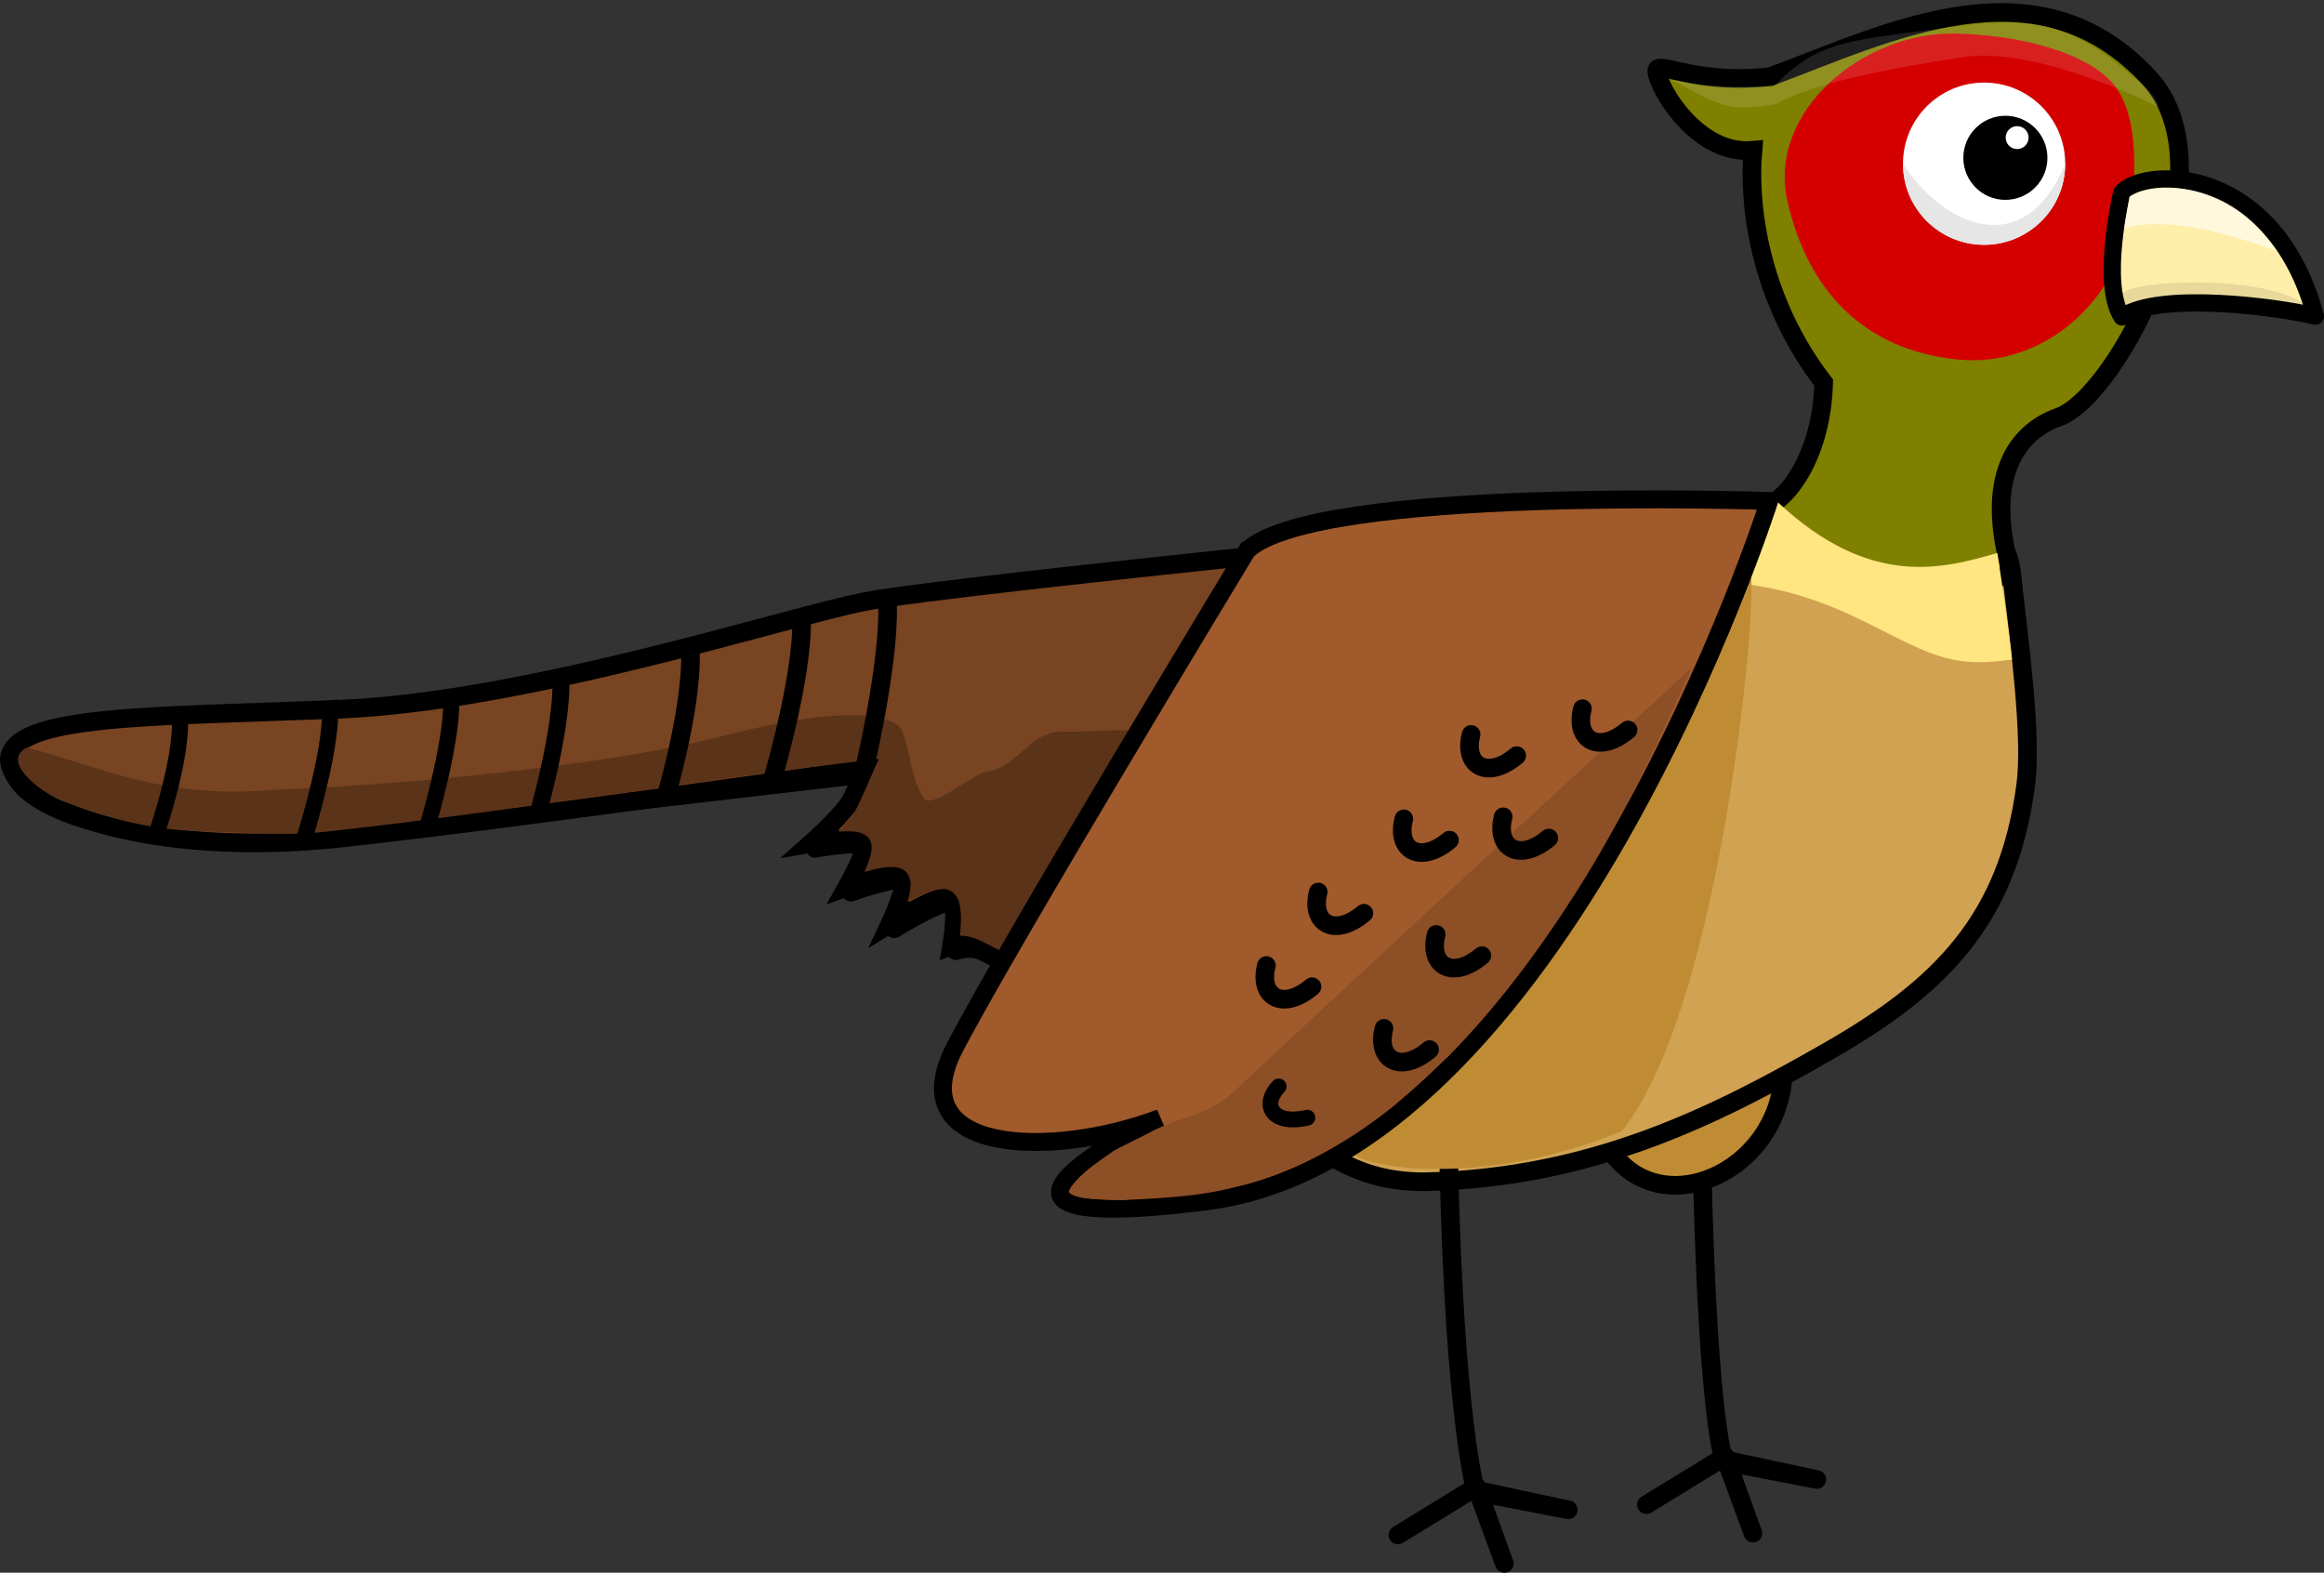 <?xml version="1.0" encoding="UTF-8" standalone="no"?>
<svg
   xmlns:dc="http://purl.org/dc/elements/1.1/"
   xmlns:cc="http://creativecommons.org/ns#"
   xmlns:rdf="http://www.w3.org/1999/02/22-rdf-syntax-ns#"
   xmlns:svg="http://www.w3.org/2000/svg"
   xmlns="http://www.w3.org/2000/svg"
   xmlns:sodipodi="http://sodipodi.sourceforge.net/DTD/sodipodi-0.dtd"
   xmlns:inkscape="http://www.inkscape.org/namespaces/inkscape"
   width="107.994mm"
   height="73.076mm"
   viewBox="0 0 107.994 73.076"
   version="1.1"
   id="svg8"
   inkscape:version="0.92.5 (2060ec1f9f, 2020-04-08)"
   sodipodi:docname="green-pheasant.svg">
  <rect x="0" y="0" width="107.994" height="73.076" fill="#333333" stroke="none"/>
  <defs
     id="defs2" />
  <sodipodi:namedview
     id="base"
     pagecolor="#ffffff"
     bordercolor="#666666"
     borderopacity="1.0"
     inkscape:pageopacity="0.0"
     inkscape:pageshadow="2"
     inkscape:zoom="0.5"
     inkscape:cx="459.86753"
     inkscape:cy="-26.692453"
     inkscape:document-units="mm"
     inkscape:current-layer="layer1"
     inkscape:document-rotation="0"
     showgrid="false"
     inkscape:window-width="1920"
     inkscape:window-height="1163"
     inkscape:window-x="0"
     inkscape:window-y="0"
     inkscape:window-maximized="1"
     inkscape:snap-global="false" />
  <g
     inkscape:label="Layer 1"
     inkscape:groupmode="layer"
     id="layer1"
     transform="translate(-79.867,-95.526)">
    <path
       style="fill:none;stroke:#000000;stroke-width:0.865;stroke-linecap:round;stroke-linejoin:round;stroke-miterlimit:4;stroke-dasharray:none;stroke-opacity:1"
       d="m 158.969,150.067 c 0.277,11.651 1.028,13.374 1.028,13.374 l 4.296,0.831 -4.221,-0.903 1.25,3.397 -1.289,-3.565 -3.659,2.241"
       id="path879"
       sodipodi:nodetypes="ccccccc"
       inkscape:connector-curvature="0" />
    <path
       style="fill:#bf8c34;fill-opacity:1;stroke:#000000;stroke-width:0.865;stroke-linecap:butt;stroke-linejoin:miter;stroke-miterlimit:4;stroke-dasharray:none;stroke-opacity:1"
       d="m 154.588,148.806 c 2.286,3.707 7.991,1.241 8.15,-3.472"
       id="path881"
       sodipodi:nodetypes="cc"
       inkscape:connector-curvature="0" />
    <path
       id="path833"
       style="fill:#d0a252;fill-opacity:1;stroke:#000000;stroke-width:3.269;stroke-linecap:butt;stroke-linejoin:round;stroke-miterlimit:4;stroke-dasharray:none;stroke-opacity:1"
       d="m 606.534,450.373 c -32.236,2.921 -138.451,13.587 -152.721,16.393 -14.27,2.806 -59.602,17.618 -92.601,18.928 -32.999,1.31 -56.946,0.938 -57.717,8.726 0.192,8.479 24.31,16.052 58.727,12.226 35.641,-3.962 91.599,-10.531 91.599,-10.531 l -2.323,5.255 c -1.293,2.639 -7.184,7.854 -7.184,7.854 0,0 8.909,-1.598 9.453,-0.257 0.544,1.341 -3.164,7.95 -3.164,7.95 0,0 8.749,-3.19 9.836,-1.924 1.086,1.266 -2.245,8.337 -2.245,8.337 0,0 9.237,-5.743 10.638,-4.6 1.401,1.143 0.171,8.442 0.171,8.442 0,0 2.5,-1.001 4.97,0.235 0.979,0.489 26.162,13.296 26.872,13.633 24.393,7.873 28.085,26.655 50.263,26.652 29.51,-0.642 51.138,-11.575 71.096,-23.026 19.428,-11.147 31.275,-22.912 34.401,-46.51 1.132,-8.544 -1.105,-25.165 -2.489,-37.079 -1.139,-16.217 -31.414,-12.413 -47.581,-10.706 z"
       sodipodi:nodetypes="csscscccscscsccccsscc"
       transform="scale(0.265)"
       inkscape:connector-curvature="0" />
    <path
       id="path917"
       style="fill:#808000;fill-opacity:1;stroke:#000000;stroke-width:3.269;stroke-linecap:butt;stroke-linejoin:miter;stroke-miterlimit:4;stroke-dasharray:none;stroke-opacity:1"
       d="m 611.831,373.915 c -12.228,1.392 -18.825,-2.316 -19.825,-1.333 -1,0.983 6.013,15.221 16.758,14.252 -0.896,10.014 1.377,26.423 12.407,40.732 -0.304,12.167 -5.949,20.631 -10.897,22.147 l 17.881,12.176 26.021,-0.291 c -0.019,-0.163 -0.015,-0.364 -0.061,-0.52 -4.979,-17.103 1.026,-24.91 8.247,-27.46 10.517,-3.714 30.888,-43.155 15.896,-59.447 -19.621,-21.321 -45.842,-7.917 -66.427,-0.256 z"
       transform="scale(0.265)"
       sodipodi:nodetypes="czcccccsssc"
       inkscape:connector-curvature="0" />
    <path
       id="path899"
       style="fill:#d40000;fill-opacity:1;stroke:none;stroke-width:0.865;stroke-linecap:round;stroke-linejoin:round;stroke-miterlimit:4;stroke-dasharray:none;paint-order:markers stroke fill"
       d="m 178.992,104.825 c -0.295,4.303 -3.923,7.858 -8.211,7.401 -4.27,-0.455 -6.887,-3.147 -7.849,-7.321 -0.968,-4.203 3.538,-7.927 7.849,-7.82 2.75,0.068 5.655,0.77 7.038,2.075 1.156,1.09 1.352,3.065 1.173,5.664 z"
       sodipodi:nodetypes="ssssss"
       inkscape:connector-curvature="0" />
    <path
       style="fill:#ffeeaa;stroke:#000000;stroke-width:0.802;stroke-linecap:round;stroke-linejoin:round;stroke-miterlimit:4;stroke-dasharray:none;stroke-opacity:1"
       d="m 178.466,104.471 c 1.11,-1.226 7.097,-1.302 8.994,5.746 -1.789,-0.444 -7.275,-1.151 -8.986,0.038 -1.014,-1.544 -0.008,-5.784 -0.008,-5.784 z"
       id="path853"
       sodipodi:nodetypes="ccccc"
       inkscape:connector-curvature="0" />
    <path
       style="fill:none;stroke:#000000;stroke-width:0.865;stroke-linecap:round;stroke-linejoin:round;stroke-miterlimit:4;stroke-dasharray:none;stroke-opacity:1"
       d="m 147.196,149.87 c 0.277,11.651 1.251,14.979 1.251,14.979 l 4.296,0.831 -4.221,-0.903 1.25,3.397 -1.289,-3.565 -3.659,2.241"
       id="path877"
       inkscape:connector-curvature="0" />
    <circle
       style="fill:#ffffff;fill-opacity:1;stroke:none;stroke-width:0.865;stroke-linecap:round;stroke-linejoin:round;stroke-miterlimit:4;stroke-dasharray:none;paint-order:markers stroke fill"
       id="path905"
       cx="172.066"
       cy="103.132"
       r="3.769" />
    <path
       id="path912"
       style="fill:#ffe680;stroke:none;stroke-width:1px;stroke-linecap:butt;stroke-linejoin:miter;stroke-opacity:1"
       d="m 613.131,448.53 c -1.194,2.181 -2.62,1.483 -6.596,1.843 -0.814,0.074 -2.171,0.206 -3.076,0.289 -2.829,4.857 -5.476,11.555 -0.516,11.822 19.29,1.035 29.095,10.184 38.762,13.098 4.493,1.355 8.132,1.131 12.503,0.536 -0.506,-4.873 -1.723,-13.141 -2.575,-18.681 -9.438,2.705 -22.213,6.352 -38.502,-8.907 z"
       transform="scale(0.265)"
       sodipodi:nodetypes="cscssccc"
       inkscape:connector-curvature="0" />
    <path
       id="path922"
       style="fill:#784421;stroke:#000000;stroke-width:0.865;stroke-linecap:butt;stroke-linejoin:miter;stroke-miterlimit:4;stroke-dasharray:none;stroke-opacity:1"
       d="m 140.466,121.115 c -9.282,0.961 -18.362,1.961 -20.395,2.361 -3.776,0.743 -15.77,4.662 -24.501,5.008 -8.731,0.347 -15.067,0.248 -15.271,2.308 0.051,2.243 6.436,4.676 15.542,3.664 9.43,-1.048 24.232,-3.215 24.232,-3.215 l -0.614,1.391 c -0.342,0.698 -1.901,2.078 -1.901,2.078 0,0 2.358,-0.423 2.502,-0.068 0.144,0.355 -0.838,2.103 -0.838,2.103 0,0 2.315,-0.844 2.602,-0.509 0.287,0.335 -0.594,2.206 -0.594,2.206 0,0 2.444,-1.52 2.815,-1.217 0.371,0.303 0.045,2.233 0.045,2.233 0,0 0.662,-0.265 1.315,0.062 0.134,0.067 1.894,0.96 3.668,1.861 z"
       sodipodi:nodetypes="csscscccscscscccc"
       inkscape:connector-curvature="0" />
    <path
       style="fill:#bf8c34;fill-opacity:1;stroke:none;stroke-width:0.265px;stroke-linecap:butt;stroke-linejoin:miter;stroke-opacity:1"
       d="m 142.86,149.19 c 0.42,0.526 5.834,1.579 12.363,-1.103 4.42,-5.451 6.191,-22.987 6.024,-25.644 -0.167,-2.657 -12.705,10.009 -12.705,10.009 z"
       id="path932"
       sodipodi:nodetypes="ccscc"
       inkscape:connector-curvature="0" />
    <path
       id="path934"
       style="fill:#5b3319;fill-opacity:1;stroke:none;stroke-width:0.265px;stroke-linecap:butt;stroke-linejoin:miter;stroke-opacity:1"
       d="m 119.252,128.76 c -0.478,0.008 -0.983,0.046 -1.428,0.099 -1.693,0.188 -3.347,0.606 -4.994,1.023 -3.092,0.717 -6.242,1.143 -9.392,1.508 -3.652,0.407 -7.317,0.704 -10.989,0.842 -5.117,0.439 -8.057,-1.144 -11.344,-1.969 -1.222,0.666 0.646,2.04 1.563,2.441 1.767,0.698 3.611,1.227 5.494,1.386 0.386,0.032 0.772,0.051 1.159,0.071 0.118,0.005 0.335,0.011 0.491,0.016 1.619,0.047 3.242,0.174 4.855,0.029 0.177,-0.019 0.439,-0.045 0.648,-0.067 8.446,-0.939 16.944,-2.365 25.388,-3.35 -0.359,0.792 -0.688,1.598 -1.066,2.381 -0.221,0.366 -0.51,0.685 -0.801,0.997 0.463,-0.015 1.015,-0.082 1.377,0.272 0.295,0.368 0.116,0.86 -0.033,1.251 -0.039,0.113 -0.113,0.251 -0.141,0.347 0.516,-0.125 1.057,-0.303 1.591,-0.188 0.406,0.085 0.603,0.531 0.545,0.914 -0.02,0.225 -0.075,0.446 -0.139,0.662 0.523,-0.252 1.055,-0.562 1.647,-0.589 0.413,-0.019 0.723,0.349 0.782,0.732 0.094,0.474 0.051,0.964 0.012,1.439 0.549,-0.018 1.034,0.263 1.504,0.508 0.649,0.329 1.298,0.658 1.947,0.988 1.242,-2.587 4.864,-8.03 6.105,-10.617 -1.078,-0.718 -3.421,-0.294 -4.727,-0.364 -0.633,-0.035 -1.223,0.275 -1.677,0.695 -0.557,0.5 -1.14,1.072 -1.921,1.168 -0.607,0.103 -2.549,1.759 -2.897,1.241 -0.536,-0.77 -0.606,-1.737 -0.855,-2.616 -0.096,-0.322 -0.165,-0.711 -0.501,-0.873 -0.664,-0.364 -1.467,-0.375 -2.205,-0.379 z"
       sodipodi:nodetypes="ccccccccccccccccccccccccccccccccccc"
       inkscape:connector-curvature="0" />
    <path
       style="fill:#a05a2c;stroke:#000000;stroke-width:0.833;stroke-linecap:butt;stroke-linejoin:miter;stroke-miterlimit:4;stroke-dasharray:none;stroke-opacity:1"
       d="m 137.817,121.104 c 3.195,-3.027 24.262,-2.3 24.262,-2.3 0,0 -9.685,30.466 -26.176,32.546 -13.902,1.754 -2.12,-3.874 -2.12,-3.874 -5.083,1.916 -12.131,1.684 -9.548,-3.276 2.583,-4.959 13.581,-23.096 13.581,-23.096 z"
       id="path873"
       sodipodi:nodetypes="ccscsc"
       inkscape:connector-curvature="0" />
    <path
       style="fill:none;stroke:#000000;stroke-width:0.865;stroke-linecap:butt;stroke-linejoin:miter;stroke-miterlimit:4;stroke-dasharray:none;stroke-opacity:1"
       d="m 120.073,131.092 c 0,0 1.266,-5.381 1.006,-7.931"
       id="path875"
       sodipodi:nodetypes="cc"
       inkscape:connector-curvature="0" />
    <path
       style="fill:none;stroke:#000000;stroke-width:0.865;stroke-linecap:butt;stroke-linejoin:miter;stroke-miterlimit:4;stroke-dasharray:none;stroke-opacity:1"
       d="m 110.814,132.541 c 0,0 1.367,-4.63 1.107,-7.18"
       id="path887"
       sodipodi:nodetypes="cc"
       inkscape:connector-curvature="0" />
    <path
       style="fill:none;stroke:#000000;stroke-width:0.787;stroke-linecap:butt;stroke-linejoin:miter;stroke-miterlimit:4;stroke-dasharray:none;stroke-opacity:1"
       d="m 104.896,133.226 c 0,0 1.266,-4.458 1.006,-6.571"
       id="path889"
       sodipodi:nodetypes="cc"
       inkscape:connector-curvature="0" />
    <path
       style="fill:none;stroke:#000000;stroke-width:0.748;stroke-linecap:butt;stroke-linejoin:miter;stroke-miterlimit:4;stroke-dasharray:none;stroke-opacity:1"
       d="m 99.726,133.935 c 0,0 1.341,-4.461 1.081,-6.369"
       id="path891"
       sodipodi:nodetypes="cc"
       inkscape:connector-curvature="0" />
    <path
       style="fill:none;stroke:#000000;stroke-width:0.748;stroke-linecap:butt;stroke-linejoin:miter;stroke-miterlimit:4;stroke-dasharray:none;stroke-opacity:1"
       d="m 94.021,134.446 c 0,0 1.415,-4.457 1.155,-6.365"
       id="path893"
       sodipodi:nodetypes="cc"
       inkscape:connector-curvature="0" />
    <path
       style="fill:none;stroke:#000000;stroke-width:0.748;stroke-linecap:butt;stroke-linejoin:miter;stroke-miterlimit:4;stroke-dasharray:none;stroke-opacity:1"
       d="m 87.155,134.214 c 0,0 1.308,-3.766 1.048,-5.674"
       id="path895"
       sodipodi:nodetypes="cc"
       inkscape:connector-curvature="0" />
    <path
       style="fill:none;stroke:#000000;stroke-width:0.865;stroke-linecap:butt;stroke-linejoin:miter;stroke-miterlimit:4;stroke-dasharray:none;stroke-opacity:1"
       d="m 115.798,131.632 c 0,0 1.551,-5.268 1.291,-7.818"
       id="path897"
       sodipodi:nodetypes="cc"
       inkscape:connector-curvature="0" />
    <path
       id="path940"
       style="fill:#8d4f26;fill-opacity:1;stroke:none;stroke-width:0.265px;stroke-linecap:butt;stroke-linejoin:miter;stroke-opacity:1"
       d="m 157.875,127.107 c -6.49,5.966 -12.965,11.962 -19.413,17.963 -0.549,0.496 -1.062,1.035 -1.637,1.501 -1.078,0.798 -2.304,0.919 -3.513,1.566 -0.558,0.298 -1.133,0.555 -1.688,0.858 -0.67,0.49 -1.46,0.955 -1.965,1.67 -0.141,0.139 -0.029,0.377 0.116,0.407 0.377,0.14 0.798,0.154 1.161,0.176 0.32,0.017 0.811,0.056 1.165,0.04 1.441,-0.077 3.052,-0.139 4.478,-0.446 3.179,-0.731 5.708,-2.037 8.064,-3.939 0.922,-0.786 1.705,-1.532 2.548,-2.314 2.309,-2.347 4.245,-4.969 6.007,-7.745 2,-3.165 3.623,-6.606 5.164,-10.035 0.093,-0.185 0.15,-0.32 -0.046,-0.105 l -0.442,0.403 z"
       sodipodi:nodetypes="ccccccccccccccccc"
       inkscape:connector-curvature="0" />
    <path
       id="rect946"
       style="fill:#ffffff;fill-opacity:0.127;stroke:none;stroke-width:3.269;stroke-linecap:round;stroke-linejoin:round;stroke-miterlimit:4;stroke-dasharray:none;paint-order:markers stroke fill"
       d="m 638.596,365.869 c -13.146,1.742 -18.777,2.087 -26.049,9.652 -6.867,0.166 -9.763,0.542 -18.348,-1.18 9.288,4.719 9.411,5.732 18.404,4.454 6.882,-3.825 20.058,-6.331 33.139,-8.322 13.081,-1.991 34.24,8.806 34.24,8.806 -0.996,-3.061 -4.004,-4.791 -6.478,-6.963 -9.327,-7.432 -15.47,-9.023 -28.617,-7.281 z"
       transform="scale(0.265)"
       sodipodi:nodetypes="sccczccss"
       inkscape:connector-curvature="0" />
    <path
       style="fill:#ffffff;fill-opacity:0.584;stroke:none;stroke-width:0.265px;stroke-linecap:butt;stroke-linejoin:miter;stroke-opacity:1"
       d="m 178.824,104.65 c 1.169,-0.684 4.692,-0.81 6.797,2.532 -5.294,-1.973 -7.054,-1.005 -7.054,-1.005 z"
       id="path952"
       sodipodi:nodetypes="cccc"
       inkscape:connector-curvature="0" />
    <path
       style="fill:#000000;fill-opacity:0.091;stroke:none;stroke-width:0.265px;stroke-linecap:butt;stroke-linejoin:miter;stroke-opacity:1"
       d="m 178.667,109.705 c -0.463,-0.875 -0.271,-0.411 -0.271,-0.411 -0.065,-0.734 6.39,-1.107 8.512,0.337 0.226,0.154 -0.011,0.035 -0.011,0.035 z"
       id="path954"
       sodipodi:nodetypes="ccscc"
       inkscape:connector-curvature="0" />
    <path
       style="fill:none;stroke:#000000;stroke-width:0.865;stroke-linecap:round;stroke-linejoin:miter;stroke-miterlimit:4;stroke-dasharray:none;stroke-opacity:1"
       d="m 138.715,140.388 c -0.378,1.43 0.737,2.15 2.12,0.986"
       id="path956"
       inkscape:connector-curvature="0" />
    <path
       style="fill:none;stroke:#000000;stroke-width:0.734;stroke-linecap:round;stroke-linejoin:miter;stroke-miterlimit:4;stroke-dasharray:none;stroke-opacity:1"
       d="m 139.284,146.008 c -0.85,0.913 -0.225,1.823 1.335,1.451"
       id="path958"
       inkscape:connector-curvature="0" />
    <path
       style="fill:none;stroke:#000000;stroke-width:0.865;stroke-linecap:round;stroke-linejoin:miter;stroke-miterlimit:4;stroke-dasharray:none;stroke-opacity:1"
       d="m 144.179,143.31 c -0.378,1.43 0.737,2.15 2.12,0.986"
       id="path960"
       inkscape:connector-curvature="0" />
    <path
       style="fill:none;stroke:#000000;stroke-width:0.865;stroke-linecap:round;stroke-linejoin:miter;stroke-miterlimit:4;stroke-dasharray:none;stroke-opacity:1"
       d="m 141.124,136.974 c -0.378,1.43 0.737,2.15 2.12,0.986"
       id="path962"
       inkscape:connector-curvature="0" />
    <path
       style="fill:none;stroke:#000000;stroke-width:0.865;stroke-linecap:round;stroke-linejoin:miter;stroke-miterlimit:4;stroke-dasharray:none;stroke-opacity:1"
       d="m 146.607,138.944 c -0.378,1.43 0.737,2.15 2.12,0.986"
       id="path964"
       inkscape:connector-curvature="0" />
    <path
       style="fill:none;stroke:#000000;stroke-width:0.865;stroke-linecap:round;stroke-linejoin:miter;stroke-miterlimit:4;stroke-dasharray:none;stroke-opacity:1"
       d="m 145.102,133.575 c -0.378,1.43 0.737,2.15 2.12,0.986"
       id="path966"
       inkscape:connector-curvature="0" />
    <path
       style="fill:none;stroke:#000000;stroke-width:0.865;stroke-linecap:round;stroke-linejoin:miter;stroke-miterlimit:4;stroke-dasharray:none;stroke-opacity:1"
       d="m 149.719,133.478 c -0.378,1.43 0.737,2.15 2.12,0.986"
       id="path968"
       inkscape:connector-curvature="0" />
    <path
       style="fill:none;stroke:#000000;stroke-width:0.865;stroke-linecap:round;stroke-linejoin:miter;stroke-miterlimit:4;stroke-dasharray:none;stroke-opacity:1"
       d="m 148.227,129.651 c -0.378,1.43 0.737,2.15 2.12,0.986"
       id="path970"
       inkscape:connector-curvature="0" />
    <path
       style="fill:none;stroke:#000000;stroke-width:0.865;stroke-linecap:round;stroke-linejoin:miter;stroke-miterlimit:4;stroke-dasharray:none;stroke-opacity:1"
       d="m 153.402,128.456 c -0.378,1.43 0.737,2.15 2.12,0.986"
       id="path972"
       inkscape:connector-curvature="0" />
    <path
       id="circle974"
       style="fill:#e6e6e6;fill-opacity:1;stroke:none;stroke-width:0.865;stroke-linecap:round;stroke-linejoin:round;stroke-miterlimit:4;stroke-dasharray:none;paint-order:markers stroke fill"
       d="m 175.835,103.132 c 0,2.082 -1.687,3.769 -3.769,3.769 -2.082,0 -3.769,-1.687 -3.769,-3.769 1.822,2.848 5.632,4.642 7.538,0 z"
       sodipodi:nodetypes="cscc"
       inkscape:connector-curvature="0" />
    <circle
       style="fill:#000000;fill-opacity:1;stroke:none;stroke-width:0.448;stroke-linecap:round;stroke-linejoin:round;stroke-miterlimit:4;stroke-dasharray:none;paint-order:markers stroke fill"
       id="circle907"
       cx="173.055"
       cy="102.859"
       r="1.954" />
    <circle
       style="fill:#ffffff;fill-opacity:1;stroke:none;stroke-width:0.122;stroke-linecap:round;stroke-linejoin:round;stroke-miterlimit:4;stroke-dasharray:none;paint-order:markers stroke fill"
       id="circle909"
       cx="173.601"
       cy="101.92"
       r="0.532" />
  </g>
</svg>
